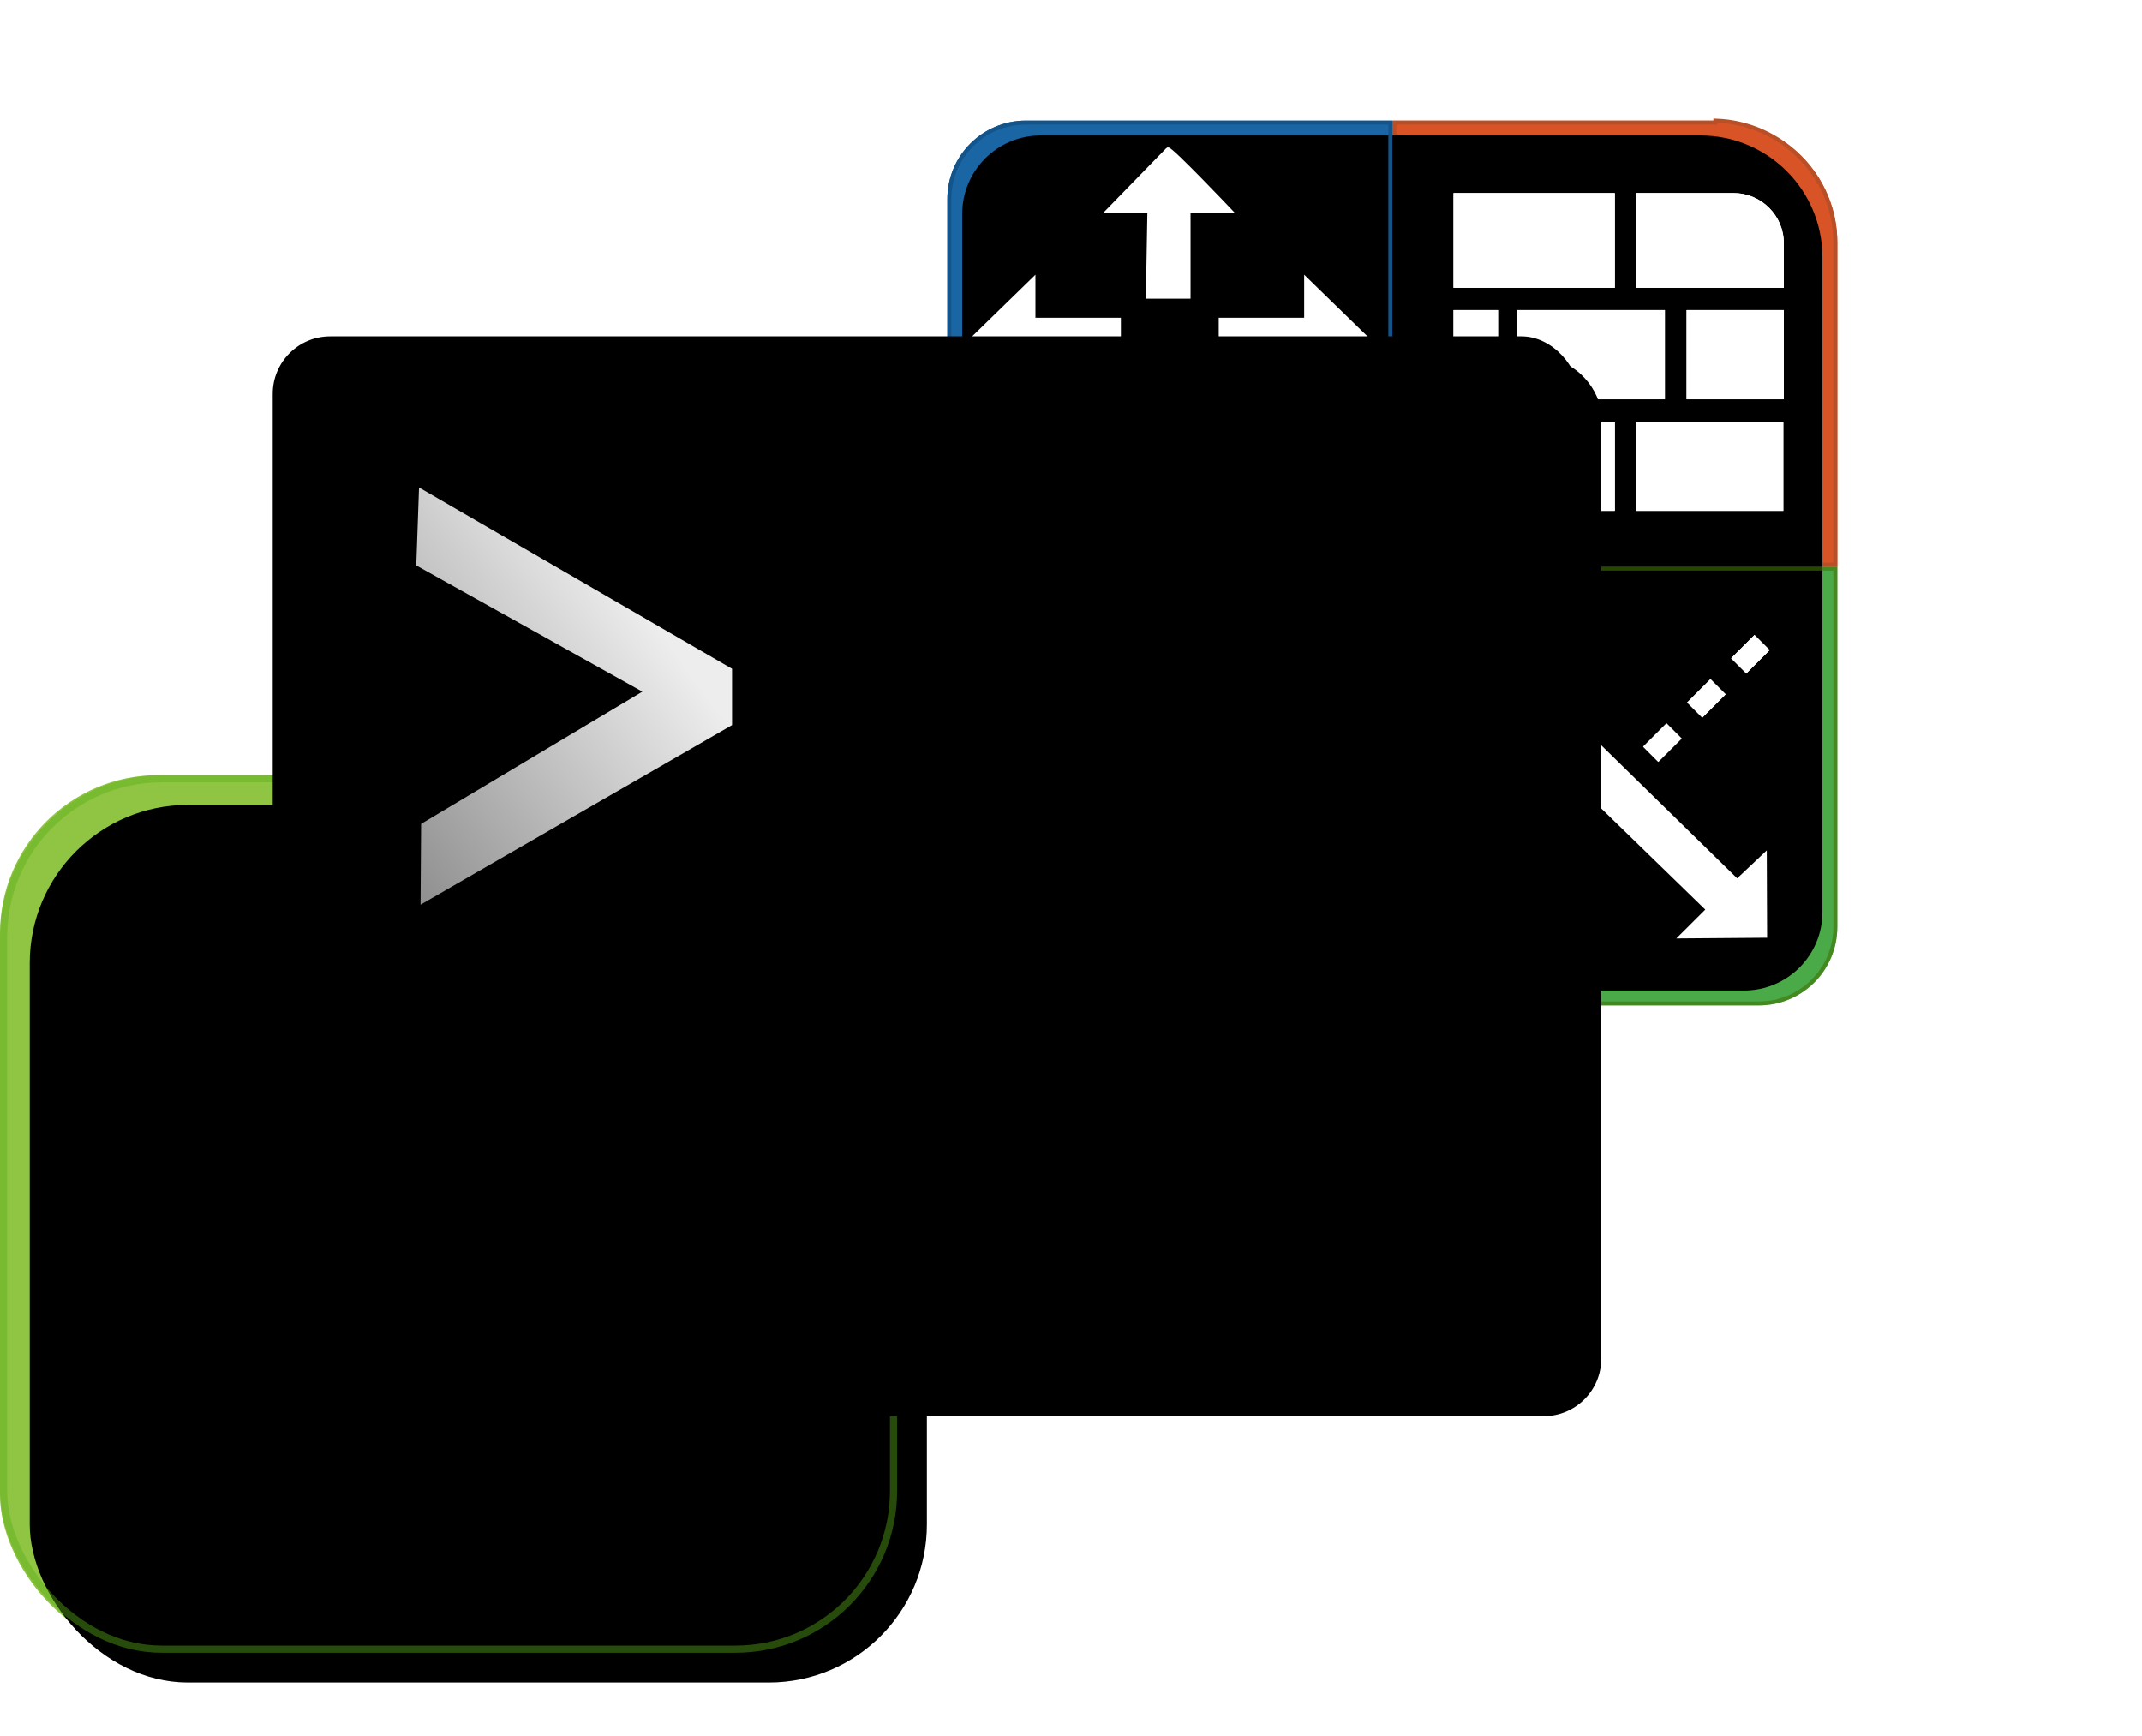 <?xml version="1.0" encoding="UTF-8" standalone="no"?>
<svg width="248px" height="201px" viewBox="0 0 288 201" version="1.1" xmlns="http://www.w3.org/2000/svg" xmlns:xlink="http://www.w3.org/1999/xlink">
    <!-- Generator: Sketch 46.2 (44496) - http://www.bohemiancoding.com/sketch -->
    <desc>Created with Sketch.</desc>
    <defs>
        <rect id="path-1" x="0" y="88.009" width="120.623" height="117.991" rx="21.257"></rect>
        <filter x="-2.9%" y="-3.0%" width="105.8%" height="105.9%" filterUnits="objectBoundingBox" id="filter-2">
            <feGaussianBlur stdDeviation="1.5" in="SourceAlpha" result="shadowBlurInner1"></feGaussianBlur>
            <feOffset dx="4" dy="4" in="shadowBlurInner1" result="shadowOffsetInner1"></feOffset>
            <feComposite in="shadowOffsetInner1" in2="SourceAlpha" operator="arithmetic" k2="-1" k3="1" result="shadowInnerInner1"></feComposite>
            <feColorMatrix values="0 0 0 0 0.733   0 0 0 0 0.906   0 0 0 0 0.114  0 0 0 1 0" type="matrix" in="shadowInnerInner1"></feColorMatrix>
        </filter>
        <path d="M0,2.0615747e-14 C0,1.37438313e-14 0,6.87191566e-15 0,3.15544362e-30 C14.478,4.98869522e-15 28.955,9.97739044e-15 43.433,1.49660857e-14 L43.433,2.84217094e-14 C52.488,2.67583016e-14 59.829,7.341 59.829,16.396 L59.829,59.962 L16.396,59.962 L16.396,59.962 C7.341,59.962 4.19306237e-15,52.622 7.10542736e-15,43.567 L0,2.0615747e-14 Z" id="path-3"></path>
        <filter x="-3.3%" y="-3.3%" width="106.7%" height="106.7%" filterUnits="objectBoundingBox" id="filter-4">
            <feGaussianBlur stdDeviation="1" in="SourceAlpha" result="shadowBlurInner1"></feGaussianBlur>
            <feOffset dx="-2" dy="2" in="shadowBlurInner1" result="shadowOffsetInner1"></feOffset>
            <feComposite in="shadowOffsetInner1" in2="SourceAlpha" operator="arithmetic" k2="-1" k3="1" result="shadowInnerInner1"></feComposite>
            <feColorMatrix values="0 0 0 0 0.945   0 0 0 0 0.455   0 0 0 0 0.263  0 0 0 1 0" type="matrix" in="shadowInnerInner1"></feColorMatrix>
        </filter>
        <rect id="path-5" x="8.226" y="9.744" width="21.688" height="12.742"></rect>
        <path d="M32.809,9.744 L45.876,9.744 L45.876,9.744 C49.612,9.744 52.64,12.772 52.64,16.508 L52.64,22.486 L32.809,22.486 L32.809,9.744 Z" id="path-6"></path>
        <rect id="path-7" x="8.226" y="25.484" width="5.983" height="11.992"></rect>
        <rect id="path-8" x="16.815" y="25.484" width="19.83" height="11.992"></rect>
        <rect id="path-9" x="39.564" y="25.484" width="13.075" height="11.992"></rect>
        <rect id="path-10" x="32.737" y="40.475" width="19.83" height="11.992"></rect>
        <rect id="path-11" x="8.226" y="40.475" width="21.688" height="11.992"></rect>
        <path d="M10.544,-1.0658141e-13 L59.829,-1.0658141e-13 C59.829,-7.22218321e-14 59.829,-3.78622538e-14 59.829,-3.50267546e-15 C59.829,16.151 59.829,32.301 59.829,48.452 L59.829,48.452 C59.829,54.275 55.108,58.995 49.285,58.995 L10.544,58.995 L10.544,58.995 C4.721,58.995 2.48947332e-15,54.275 1.77635684e-15,48.452 L0,10.544 L0,10.544 C-7.13116476e-16,4.721 4.721,-1.03735379e-13 10.544,-1.04805054e-13 Z" id="path-12"></path>
        <filter x="-2.5%" y="-2.5%" width="105.0%" height="105.1%" filterUnits="objectBoundingBox" id="filter-13">
            <feGaussianBlur stdDeviation="0.5" in="SourceAlpha" result="shadowBlurInner1"></feGaussianBlur>
            <feOffset dx="-2" dy="-2" in="shadowBlurInner1" result="shadowOffsetInner1"></feOffset>
            <feComposite in="shadowOffsetInner1" in2="SourceAlpha" operator="arithmetic" k2="-1" k3="1" result="shadowInnerInner1"></feComposite>
            <feColorMatrix values="0 0 0 0 0.376   0 0 0 0 0.733   0 0 0 0 0.361  0 0 0 1 0" type="matrix" in="shadowInnerInner1"></feColorMatrix>
        </filter>
        <rect id="path-14" x="1.329" y="36.325" width="4.436" height="2.882"></rect>
        <rect id="path-15" x="25.484" y="13.043" width="4.436" height="2.882"></rect>
        <rect id="path-16" x="7.245" y="30.38" width="4.436" height="2.882"></rect>
        <rect id="path-17" x="13.16" y="24.436" width="4.436" height="2.882"></rect>
        <rect id="path-18" x="31.4" y="7.098" width="4.436" height="2.882"></rect>
        <rect id="path-19" x="37.315" y="1.154" width="4.436" height="2.882"></rect>
        <path d="M10.544,1.01711796e-13 C26.972,6.72157452e-14 43.4,3.27196942e-14 59.829,-1.77635684e-15 C59.829,4.00993988e-14 59.829,8.19751544e-14 59.829,1.2385091e-13 L59.829,48.452 L59.829,48.452 C59.829,54.275 55.108,58.995 49.285,58.995 L10.544,58.995 L10.544,58.995 C4.721,58.995 5.55942584e-16,54.275 -5.32907052e-15,48.452 L-1.77635684e-15,10.544 L2.13162821e-14,10.544 C2.06031656e-14,4.721 4.721,1.3398209e-13 10.544,1.22568622e-13 Z" id="path-20"></path>
        <filter x="-2.5%" y="-2.5%" width="105.0%" height="105.1%" filterUnits="objectBoundingBox" id="filter-21">
            <feGaussianBlur stdDeviation="0.5" in="SourceAlpha" result="shadowBlurInner1"></feGaussianBlur>
            <feOffset dx="2" dy="2" in="shadowBlurInner1" result="shadowOffsetInner1"></feOffset>
            <feComposite in="shadowOffsetInner1" in2="SourceAlpha" operator="arithmetic" k2="-1" k3="1" result="shadowInnerInner1"></feComposite>
            <feColorMatrix values="0 0 0 0 0.161   0 0 0 0 0.475   0 0 0 0 0.745  0 0 0 1 0" type="matrix" in="shadowInnerInner1"></feColorMatrix>
        </filter>
        <rect id="path-22" x="0" y="29.014" width="175.626" height="142.169" rx="7.73"></rect>
        <filter x="-0.9%" y="-1.1%" width="101.7%" height="102.1%" filterUnits="objectBoundingBox" id="filter-24">
            <feGaussianBlur stdDeviation="0.5" in="SourceAlpha" result="shadowBlurInner1"></feGaussianBlur>
            <feOffset dx="2" dy="2" in="shadowBlurInner1" result="shadowOffsetInner1"></feOffset>
            <feComposite in="shadowOffsetInner1" in2="SourceAlpha" operator="arithmetic" k2="-1" k3="1" result="shadowInnerInner1"></feComposite>
            <feColorMatrix values="0 0 0 0 0.944   0 0 0 0 0.925   0 0 0 0 0.925  0 0 0 0.5 0" type="matrix" in="shadowInnerInner1" result="shadowMatrixInner1"></feColorMatrix>
            <feGaussianBlur stdDeviation="0.5" in="SourceAlpha" result="shadowBlurInner2"></feGaussianBlur>
            <feOffset dx="1" dy="1" in="shadowBlurInner2" result="shadowOffsetInner2"></feOffset>
            <feComposite in="shadowOffsetInner2" in2="SourceAlpha" operator="arithmetic" k2="-1" k3="1" result="shadowInnerInner2"></feComposite>
            <feColorMatrix values="0 0 0 0 0   0 0 0 0 0   0 0 0 0 0  0 0 0 0.82 0" type="matrix" in="shadowInnerInner2" result="shadowMatrixInner2"></feColorMatrix>
            <feMerge>
                <feMergeNode in="shadowMatrixInner1"></feMergeNode>
                <feMergeNode in="shadowMatrixInner2"></feMergeNode>
            </feMerge>
        </filter>
        <linearGradient x1="140.683%" y1="-22.139%" x2="-26.001%" y2="138.497%" id="linearGradient-25">
            <stop stop-color="#EEEEEE" offset="0%"></stop>
            <stop stop-color="#EEEEEE" offset="1.931%"></stop>
            <stop stop-color="#EDEDED" offset="36.664%"></stop>
            <stop stop-color="#E9E8E8" offset="38.969%"></stop>
            <stop stop-color="#656464" offset="100%"></stop>
        </linearGradient>
        <linearGradient x1="75.87%" y1="-262.739%" x2="-167.672%" y2="445.784%" id="linearGradient-26">
            <stop stop-color="#FFFFFF" offset="0%"></stop>
            <stop stop-color="#000000" offset="100%"></stop>
        </linearGradient>
    </defs>
    <g id="Page-1" stroke="none" stroke-width="1" fill="none" fill-rule="evenodd">
        <g id="PowerNSX">
            <g id="Rectangle-1">
                <use fill="#8FC542" fill-rule="evenodd" xlink:href="#path-1"></use>
                <use fill="black" fill-opacity="1" filter="url(#filter-2)" xlink:href="#path-1"></use>
                <rect stroke-opacity="0.43" stroke="#5CAF18" stroke-width="0.966" x="0.483" y="88.493" width="119.656" height="117.024" rx="21.257"></rect>
            </g>
            <g id="Oval-1" transform="translate(36.669, 0)">
                <g id="Red-Firewall" transform="translate(150.537, 0)">
                    <g id="Rectangle-1">
                        <use fill="#D85427" fill-rule="evenodd" xlink:href="#path-3"></use>
                        <use fill="black" fill-opacity="1" filter="url(#filter-4)" xlink:href="#path-3"></use>
                        <path stroke="#B84F26" stroke-width="0.537" d="M0.268,0.268 L0.268,43.567 C0.268,52.474 7.489,59.694 16.396,59.694 L59.56,59.694 L59.56,16.396 C59.56,7.489 52.34,0.268 43.433,1.49660857e-14 L43.433,0.268 C21.851,0.268 21.717,0.268 0.4,0.268 L0.268,0.268 Z"></path>
                    </g>
                    <g id="Rectangle-2">
                        <use fill="#FFFFFF" fill-rule="evenodd" xlink:href="#path-5"></use>
                        <rect stroke="#FFFFFF" stroke-width="0.537" x="8.495" y="10.012" width="21.151" height="12.205"></rect>
                    </g>
                    <g id="Rectangle-3">
                        <use fill="#FFFFFF" fill-rule="evenodd" xlink:href="#path-6"></use>
                        <path stroke="#FFFFFF" stroke-width="0.537" d="M33.078,10.012 L33.078,22.218 L52.371,22.218 L52.371,16.508 C52.371,12.92 49.463,10.012 45.876,10.012 L33.078,10.012 Z"></path>
                    </g>
                    <g id="Rectangle-4">
                        <use fill="#FFFFFF" fill-rule="evenodd" xlink:href="#path-7"></use>
                        <rect stroke="#FFFFFF" stroke-width="0.537" x="8.495" y="25.752" width="5.446" height="11.456"></rect>
                    </g>
                    <g id="Rectangle-5">
                        <use fill="#FFFFFF" fill-rule="evenodd" xlink:href="#path-8"></use>
                        <rect stroke="#FFFFFF" stroke-width="0.537" x="17.083" y="25.752" width="19.294" height="11.456"></rect>
                    </g>
                    <g id="Rectangle-6">
                        <use fill="#FFFFFF" fill-rule="evenodd" xlink:href="#path-9"></use>
                        <rect stroke="#FFFFFF" stroke-width="0.537" x="39.833" y="25.752" width="12.539" height="11.456"></rect>
                    </g>
                    <g id="Rectangle-7">
                        <use fill="#FFFFFF" fill-rule="evenodd" xlink:href="#path-10"></use>
                        <rect stroke="#FFFFFF" stroke-width="0.537" x="33.005" y="40.743" width="19.294" height="11.456"></rect>
                    </g>
                    <g id="Rectangle-8">
                        <use fill="#FFFFFF" fill-rule="evenodd" xlink:href="#path-11"></use>
                        <rect stroke="#FFFFFF" stroke-width="0.537" x="8.495" y="40.743" width="21.151" height="11.456"></rect>
                    </g>
                </g>
                <g id="Green-Edge" transform="translate(150.537, 59.962)">
                    <g id="Rectangle-1">
                        <use fill="#4AAA48" fill-rule="evenodd" xlink:href="#path-12"></use>
                        <use fill="black" fill-opacity="1" filter="url(#filter-13)" xlink:href="#path-12"></use>
                        <path stroke-opacity="0.602" stroke="#417505" stroke-width="0.537" d="M59.56,0.268 L10.544,0.268 C4.869,0.268 0.268,4.869 0.268,10.544 L0.268,48.452 C0.268,54.127 4.869,58.727 10.544,58.727 L49.285,58.727 C54.96,58.727 59.56,54.127 59.56,48.452 C59.56,24.36 59.56,24.227 59.56,0.4 L59.56,0.268 Z"></path>
                    </g>
                    <g id="Group-2" transform="translate(8.608, 9.188)">
                        <polygon id="Path-95" stroke="#FFFFFF" stroke-width="0.537" fill="#FFFFFF" points="4.848 8.74 0.965 12.491 0.965 1.238 12.478 1.238 8.888 4.846 37.754 33.1 41.47 29.59 41.513 40.445 30.229 40.534 33.852 36.927"></polygon>
                        <g id="Rectangle-79" transform="translate(3.548, 37.766) rotate(-225) translate(-3.548, -37.766) ">
                            <use fill="#FFFFFF" fill-rule="evenodd" xlink:href="#path-14"></use>
                            <rect stroke="#FFFFFF" stroke-width="0.537" x="1.598" y="36.593" width="3.9" height="2.345"></rect>
                        </g>
                        <g id="Rectangle-79" transform="translate(27.703, 14.484) rotate(-225) translate(-27.703, -14.484) ">
                            <use fill="#FFFFFF" fill-rule="evenodd" xlink:href="#path-15"></use>
                            <rect stroke="#FFFFFF" stroke-width="0.537" x="25.753" y="13.311" width="3.9" height="2.345"></rect>
                        </g>
                        <g id="Rectangle-79" transform="translate(9.463, 31.821) rotate(-225) translate(-9.463, -31.821) ">
                            <use fill="#FFFFFF" fill-rule="evenodd" xlink:href="#path-16"></use>
                            <rect stroke="#FFFFFF" stroke-width="0.537" x="7.513" y="30.649" width="3.9" height="2.345"></rect>
                        </g>
                        <g id="Rectangle-79" transform="translate(15.379, 25.877) rotate(-225) translate(-15.379, -25.877) ">
                            <use fill="#FFFFFF" fill-rule="evenodd" xlink:href="#path-17"></use>
                            <rect stroke="#FFFFFF" stroke-width="0.537" x="13.429" y="24.705" width="3.9" height="2.345"></rect>
                        </g>
                        <g id="Rectangle-79" transform="translate(33.618, 8.539) rotate(-225) translate(-33.618, -8.539) ">
                            <use fill="#FFFFFF" fill-rule="evenodd" xlink:href="#path-18"></use>
                            <rect stroke="#FFFFFF" stroke-width="0.537" x="31.668" y="7.367" width="3.9" height="2.345"></rect>
                        </g>
                        <g id="Rectangle-79" transform="translate(39.534, 2.595) rotate(-225) translate(-39.534, -2.595) ">
                            <use fill="#FFFFFF" fill-rule="evenodd" xlink:href="#path-19"></use>
                            <rect stroke="#FFFFFF" stroke-width="0.537" x="37.584" y="1.422" width="3.9" height="2.345"></rect>
                        </g>
                    </g>
                </g>
                <g id="Blue-Router" transform="translate(90.708, 0)">
                    <g id="Rectangle-1">
                        <use fill="#1A66A5" fill-rule="evenodd" xlink:href="#path-20"></use>
                        <use fill="black" fill-opacity="1" filter="url(#filter-21)" xlink:href="#path-20"></use>
                        <path stroke="#13558B" stroke-width="0.537" d="M59.429,0.268 C43.399,0.268 43.266,0.268 26.972,0.268 L10.544,0.268 C4.869,0.268 0.268,4.869 0.268,10.544 L0.268,48.452 C0.268,54.127 4.869,58.727 10.544,58.727 L49.285,58.727 C54.96,58.727 59.56,54.127 59.56,48.452 L59.56,0.268 L59.429,0.268 Z"></path>
                    </g>
                    <path d="M38.077,12.193 L32.428,12.193 L32.428,23.681 L26.961,23.681 L27.163,12.193 L21.538,12.193 C21.538,12.193 29.366,4.158 29.641,3.875 C29.917,3.593 38.077,12.193 38.077,12.193 Z" id="Path-94" stroke="#FFFFFF" stroke-width="0.537" fill="#FFFFFF"></path>
                    <path d="M38.108,43.625 L32.428,43.625 L32.428,55.113 L26.961,55.113 L26.961,43.625 L21.538,43.625 C21.538,43.625 29.366,35.59 29.641,35.307 C29.917,35.025 38.108,43.625 38.108,43.625 Z" id="Path-94" stroke="#FFFFFF" stroke-width="0.537" fill="#FFFFFF" transform="translate(29.823, 45.207) scale(-1, -1) translate(-29.823, -45.207) "></path>
                    <path d="M54.905,28.181 L49.305,28.181 L49.305,39.514 L43.838,39.514 L43.838,28.025 L38.415,28.025 C38.415,28.025 46.242,19.99 46.517,19.707 C46.793,19.425 54.905,28.181 54.905,28.181 Z" id="Path-94" stroke="#FFFFFF" stroke-width="0.537" fill="#FFFFFF" transform="translate(46.66, 29.607) rotate(-270) translate(-46.66, -29.607) "></path>
                    <path d="M21.401,28.181 L15.8,28.181 L15.8,39.514 L10.334,39.514 L10.334,28.025 L4.911,28.025 C4.911,28.025 12.738,19.99 13.013,19.707 C13.289,19.425 21.401,28.181 21.401,28.181 Z" id="Path-94" stroke="#FFFFFF" stroke-width="0.537" fill="#FFFFFF" transform="translate(13.156, 29.607) scale(-1, 1) rotate(-270) translate(-13.156, -29.607) "></path>
                </g>
                <mask id="mask-23" fill="white">
                    <use xlink:href="#path-22"></use>
                </mask>
                <g id="Mask">
                    <use fill="#000000" fill-rule="evenodd" xlink:href="#path-22"></use>
                    <use fill="black" fill-opacity="1" filter="url(#filter-24)" xlink:href="#path-22"></use>
                </g>
            </g>
            <polygon id="Path-4" fill="url(#linearGradient-25)" points="56.34 49.324 55.969 59.809 86.369 76.781 56.62 94.561 56.544 105.418 98.428 81.278 98.428 73.706"></polygon>
            <path d="M102.288,100.582 L124.482,100.582" id="Path-4" stroke="url(#linearGradient-26)" stroke-width="8.696"></path>
        </g>
    </g>
</svg>
